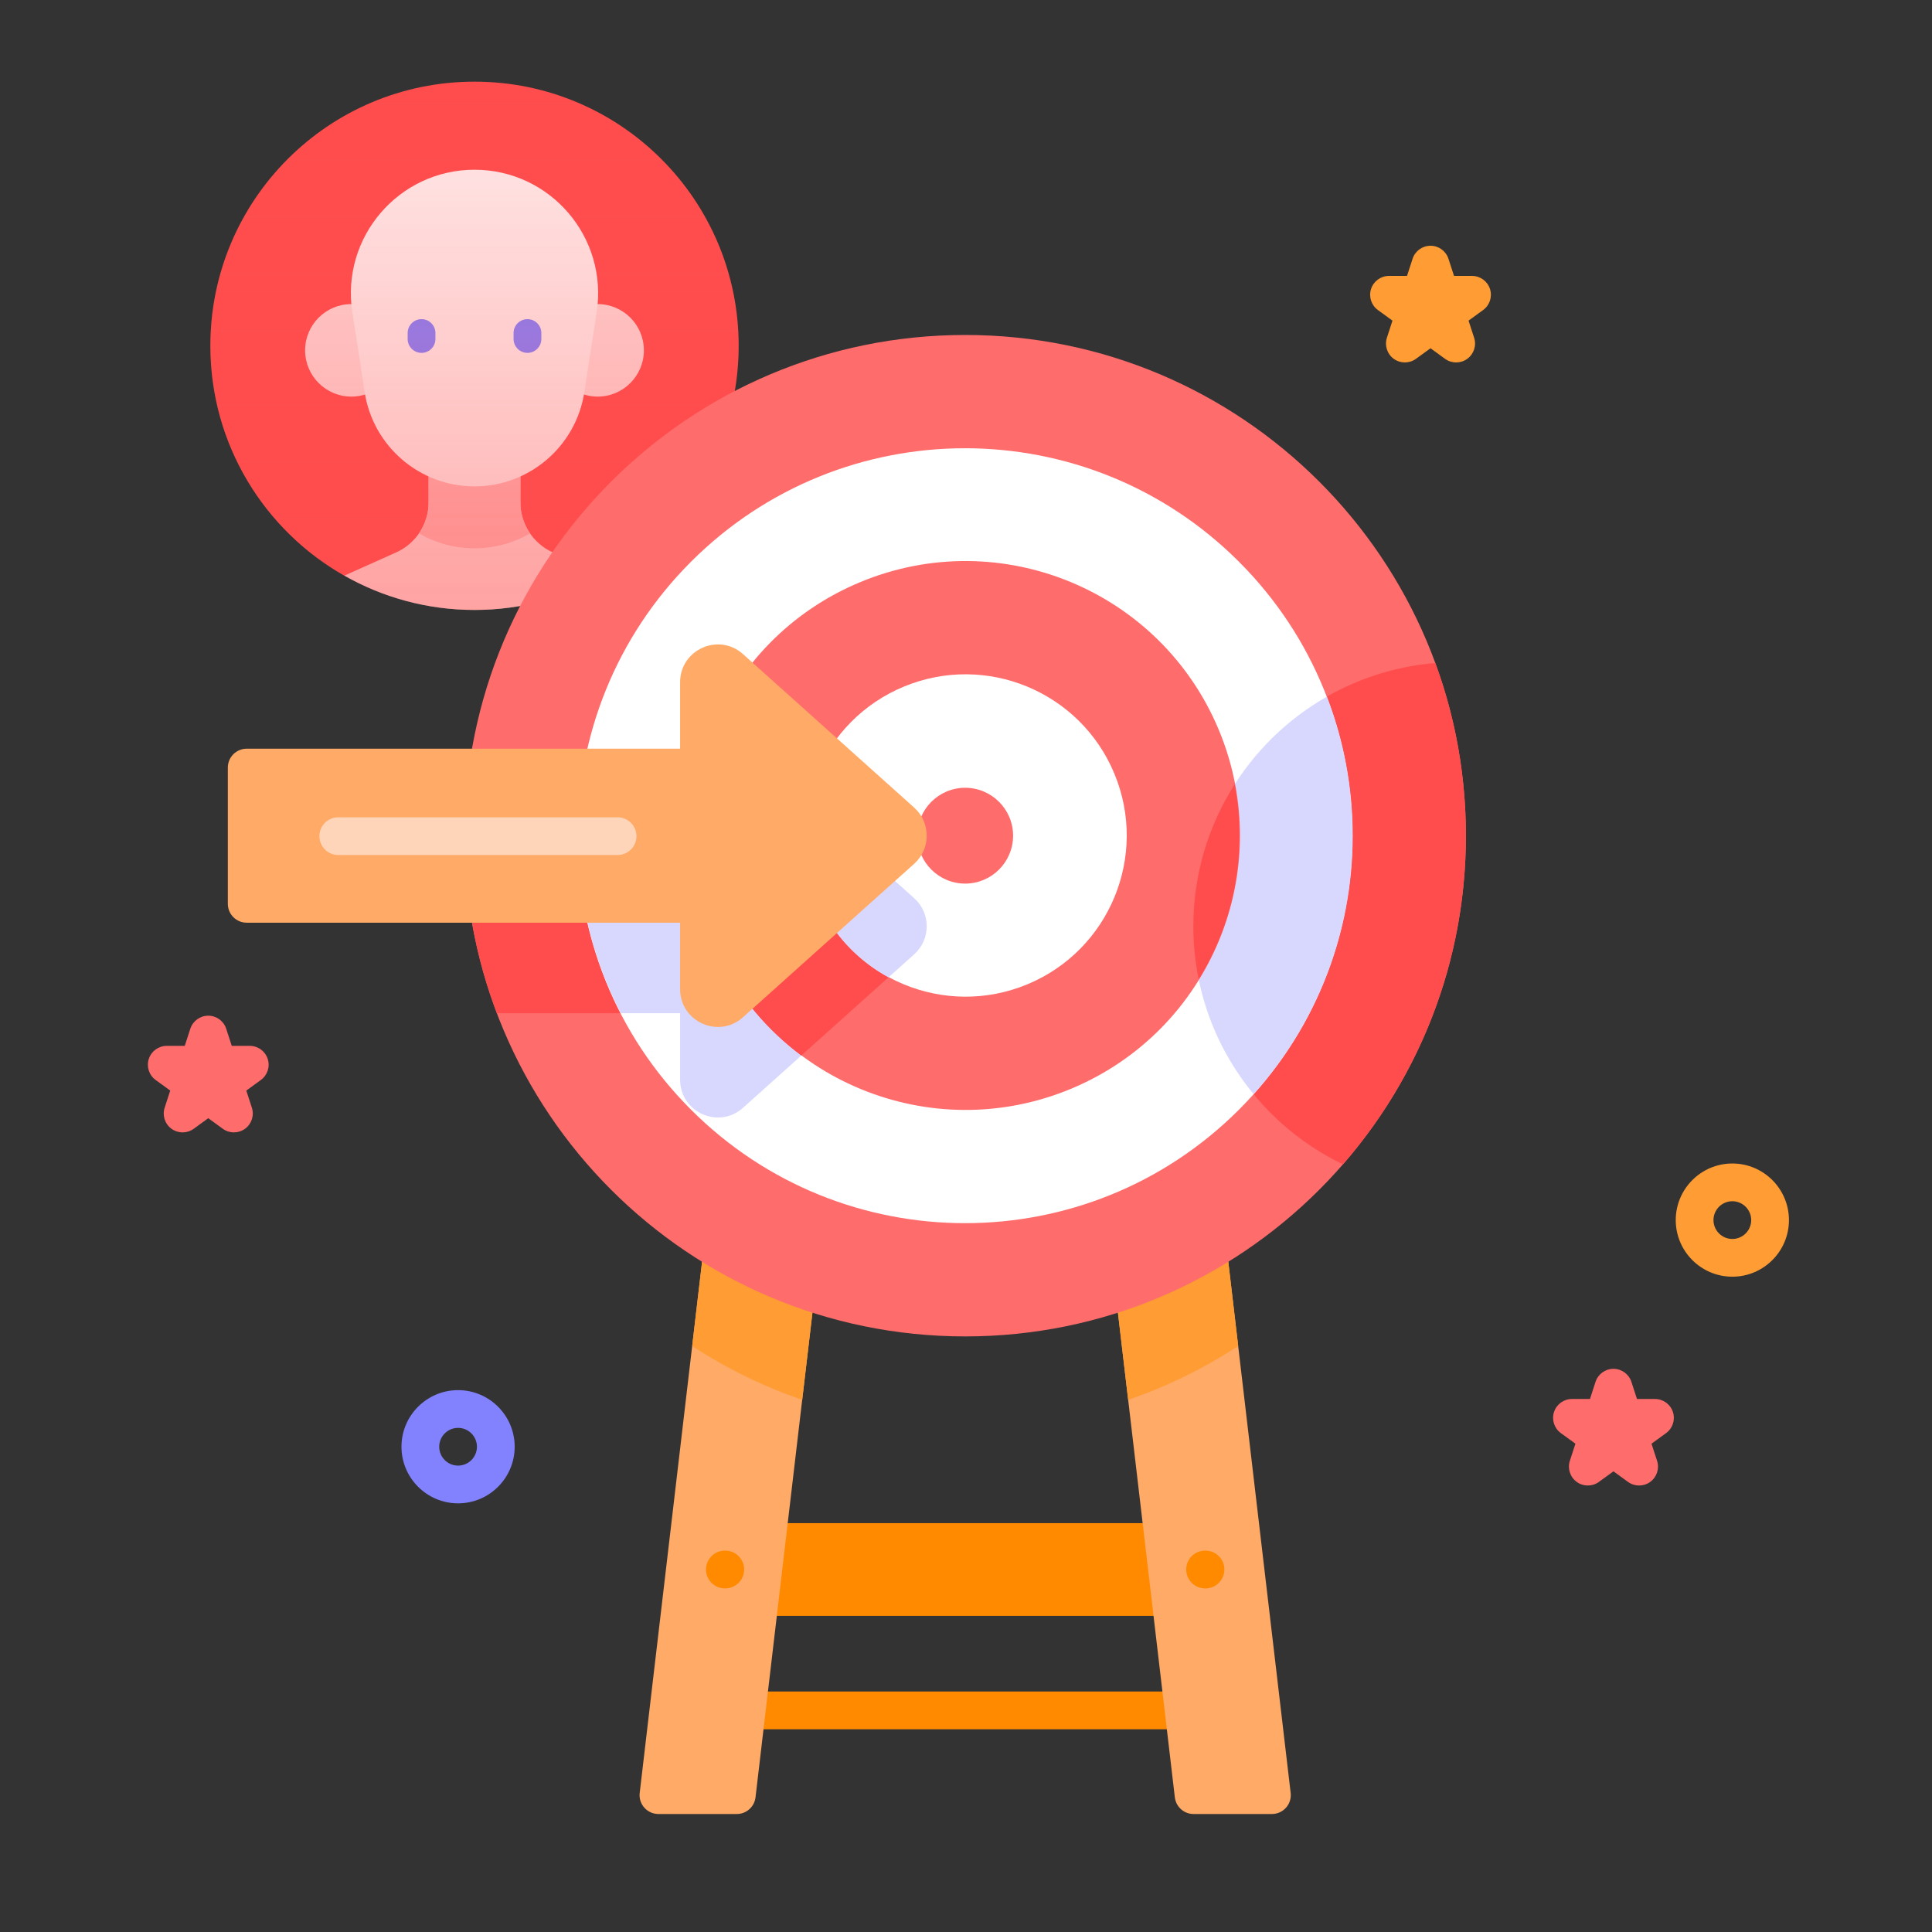 <svg width="512" height="512" viewBox="0 0 512 512" fill="none" xmlns="http://www.w3.org/2000/svg">
<rect x="0" y="0" width="512" height="512" fill="#333333" stroke="none"/>
<path d="M195.75 91.64C195.75 117.75 181.45 140.53 160.25 152.55H91.25C70.05 140.53 55.75 117.75 55.75 91.64C55.75 52.98 87.09 21.64 125.75 21.64C164.41 21.64 195.75 52.98 195.75 91.64Z" fill="#FF4D4D"/>
<path d="M125.747 161.641C138.29 161.641 150.052 158.326 160.233 152.548L146.496 146.39C141.267 144.046 137.902 138.849 137.902 133.119V111.634H113.591V133.119C113.591 138.849 110.226 144.046 104.997 146.39L91.26 152.548C101.443 158.326 113.204 161.641 125.747 161.641Z" fill="#FFD8D8"/>
<path d="M105.372 92.845C105.372 99.614 99.884 105.102 93.115 105.102C86.346 105.102 80.858 99.614 80.858 92.845C80.858 86.076 86.346 80.588 93.115 80.588C99.885 80.588 105.372 86.076 105.372 92.845Z" fill="#FFD8D8"/>
<path d="M158.38 105.102C165.149 105.102 170.637 99.614 170.637 92.845C170.637 86.076 165.149 80.588 158.38 80.588C151.611 80.588 146.123 86.076 146.123 92.845C146.123 99.614 151.611 105.102 158.38 105.102Z" fill="#FFD8D8"/>
<path d="M137.903 111.635V133.12C137.903 136.126 138.836 138.98 140.471 141.357C136.117 143.874 131.08 145.305 125.748 145.305C120.415 145.305 115.378 143.873 111.025 141.357C112.66 138.98 113.593 136.126 113.593 133.12V111.635H137.903Z" fill="#FFB2B2"/>
<path d="M93.374 82.722L96.638 103.923C98.85 118.29 111.212 128.895 125.748 128.895C140.284 128.895 152.647 118.29 154.858 103.923L158.122 82.722C161.177 62.879 145.824 44.983 125.748 44.983C105.671 44.984 90.319 62.88 93.374 82.722Z" fill="#FFEDED"/>
<path d="M139.783 93.515C137.752 93.515 136.105 91.869 136.105 89.837V88.256C136.105 86.225 137.752 84.578 139.783 84.578C141.814 84.578 143.461 86.224 143.461 88.256V89.837C143.461 91.869 141.814 93.515 139.783 93.515Z" fill="#8282FF"/>
<path d="M111.712 93.515C109.681 93.515 108.034 91.869 108.034 89.837V88.256C108.034 86.225 109.681 84.578 111.712 84.578C113.743 84.578 115.39 86.224 115.39 88.256V89.837C115.389 91.869 113.743 93.515 111.712 93.515Z" fill="#8282FF"/>
<path d="M197.592 403.651H313.973V428.22H197.592V403.651Z" fill="#FF8A00"/>
<path d="M313.079 458.271H198.486C195.725 458.271 193.486 456.032 193.486 453.271C193.486 450.51 195.725 448.271 198.486 448.271H313.079C315.841 448.271 318.079 450.51 318.079 453.271C318.079 456.032 315.841 458.271 313.079 458.271Z" fill="#FF8A00"/>
<path d="M200.22 476.314L219.701 310.406H188.871L169.527 475.147C169.178 478.119 171.5 480.73 174.493 480.73H195.254C197.79 480.731 199.924 478.833 200.22 476.314Z" fill="#FFAA66"/>
<path d="M219.705 310.409L212.595 370.969C202.235 367.409 192.455 362.599 183.435 356.709L188.875 310.409H219.705Z" fill="#FF9C33"/>
<path d="M342.038 475.148L322.694 310.407H291.864L311.345 476.315C311.641 478.834 313.775 480.732 316.311 480.732H337.072C340.064 480.731 342.387 478.12 342.038 475.148Z" fill="#FFAA66"/>
<path d="M328.135 356.709C319.115 362.589 309.335 367.409 298.975 370.969L291.865 310.409H322.695L328.135 356.709Z" fill="#FF9C33"/>
<path d="M125.75 161.641C164.41 161.641 195.75 130.301 195.75 91.641C195.75 52.981 164.41 21.641 125.75 21.641C87.09 21.641 55.75 52.981 55.75 91.641C55.75 130.301 87.09 161.641 125.75 161.641Z" fill="url(#paint0_linear_13_647)"/>
<path d="M255.782 354.164C329.069 354.164 388.479 294.754 388.479 221.467C388.479 148.18 329.069 88.77 255.782 88.77C182.495 88.77 123.085 148.18 123.085 221.467C123.085 294.754 182.495 354.164 255.782 354.164Z" fill="#FF6C6C"/>
<path d="M388.48 221.47C388.48 254.8 376.19 285.26 355.9 308.57H355.89C332.44 297.26 316.25 273.25 316.25 245.47C316.25 208.79 344.47 178.69 380.38 175.71C385.62 189.97 388.48 205.39 388.48 221.47Z" fill="#FF4D4D"/>
<path d="M242.26 252.91L196.91 293.58C190.47 299.35 180.23 294.78 180.23 286.13V268.52H131.68C126.23 254.18 123.21 238.64 123.1 222.41H180.23V204.8C180.23 196.15 190.47 191.58 196.91 197.35L242.26 238.02C246.7 242 246.7 248.94 242.26 252.91Z" fill="#FF4D4D"/>
<path d="M328.338 294.078C368.437 253.978 368.437 188.964 328.338 148.864C288.238 108.765 223.224 108.765 183.124 148.864C143.025 188.964 143.025 253.978 183.124 294.078C223.224 334.178 288.238 334.178 328.338 294.078Z" fill="white"/>
<path d="M358.48 221.47C358.48 247.77 348.54 271.78 332.23 289.97C322.24 277.87 316.25 262.37 316.25 245.47C316.25 219.41 330.5 196.67 351.63 184.62C356.06 196.06 358.48 208.49 358.48 221.47Z" fill="#D8D8FF"/>
<path d="M242.26 252.91L196.91 293.58C190.47 299.35 180.23 294.78 180.23 286.13V268.52H164.52C157.35 254.68 153.24 239.01 153.1 222.41H180.23V204.8C180.23 196.15 190.47 191.58 196.91 197.35L242.26 238.02C246.7 242 246.7 248.94 242.26 252.91Z" fill="#D8D8FF"/>
<path d="M283.725 288.585C320.823 273.208 338.432 230.668 323.054 193.57C307.677 156.472 265.138 138.864 228.039 154.241C190.941 169.618 173.333 212.158 188.71 249.256C204.088 286.354 246.627 303.962 283.725 288.585Z" fill="#FF6C6C"/>
<path d="M242.26 252.91L212.35 279.73C194.6 266.46 183.09 245.29 183.09 221.47C183.09 212.15 184.85 203.23 188.07 195.04C191.01 194.36 194.28 194.99 196.91 197.35L242.26 238.02C246.7 242 246.7 248.94 242.26 252.91Z" fill="#FF4D4D"/>
<path d="M328.48 221.47C328.48 235.43 324.53 248.48 317.67 259.56C316.74 255.01 316.25 250.3 316.25 245.47C316.25 231.63 320.27 218.73 327.2 207.87C328.04 212.28 328.48 216.82 328.48 221.47Z" fill="#FF4D4D"/>
<path d="M272.235 260.865C294.024 251.834 304.366 226.849 295.334 205.06C286.303 183.271 261.318 172.93 239.529 181.961C217.741 190.993 207.399 215.977 216.43 237.766C225.462 259.555 250.447 269.897 272.235 260.865Z" fill="white"/>
<path d="M255.782 234.164C248.781 234.164 243.085 228.468 243.085 221.467C243.085 214.466 248.781 208.77 255.782 208.77C262.783 208.77 268.479 214.466 268.479 221.467C268.479 228.468 262.783 234.164 255.782 234.164Z" fill="#FF6C6C"/>
<path d="M242.26 238.02L214 212.676C213.404 215.514 213.085 218.454 213.085 221.467C213.085 237.657 222.143 251.771 235.458 259.009L242.26 252.91C246.7 248.94 246.7 242 242.26 238.02Z" fill="#D8D8FF"/>
<path d="M319.47 420.935H319.355C316.593 420.935 314.355 418.696 314.355 415.935C314.355 413.174 316.593 410.935 319.355 410.935H319.47C322.232 410.935 324.47 413.174 324.47 415.935C324.47 418.696 322.231 420.935 319.47 420.935Z" fill="#FF8A00"/>
<path d="M192.21 420.935H192.095C189.334 420.935 187.095 418.696 187.095 415.935C187.095 413.174 189.334 410.935 192.095 410.935H192.21C194.971 410.935 197.21 413.174 197.21 415.935C197.21 418.696 194.972 420.935 192.21 420.935Z" fill="#FF8A00"/>
<path d="M196.91 269.58L242.264 228.913C246.696 224.939 246.696 217.997 242.264 214.023L196.91 173.356C190.471 167.582 180.234 172.152 180.234 180.801V198.412H65.379C62.618 198.412 60.379 200.651 60.379 203.412V239.525C60.379 242.286 62.618 244.525 65.379 244.525H180.234V262.136C180.234 270.784 190.471 275.354 196.91 269.58Z" fill="#FFAA66"/>
<path d="M163.665 226.59H89.646C86.885 226.59 84.646 224.351 84.646 221.59C84.646 218.829 86.885 216.59 89.646 216.59H163.665C166.426 216.59 168.665 218.829 168.665 221.59C168.665 224.351 166.426 226.59 163.665 226.59Z" fill="#FFD5BA"/>
<path d="M434.38 393.677C433.349 393.677 432.318 393.359 431.441 392.722L427.583 389.918L423.723 392.722C421.971 393.995 419.598 393.995 417.846 392.722C416.093 391.449 415.36 389.192 416.03 387.132L417.504 382.594L413.646 379.79C411.893 378.517 411.16 376.26 411.83 374.2C412.499 372.14 414.419 370.745 416.585 370.745H421.356L422.831 366.208C423.5 364.148 425.42 362.753 427.586 362.753C429.752 362.753 431.672 364.148 432.341 366.208L433.816 370.745H438.587C440.753 370.745 442.673 372.14 443.342 374.2C444.012 376.26 443.279 378.517 441.526 379.79L437.667 382.594L439.141 387.131C439.811 389.191 439.078 391.448 437.325 392.721C436.442 393.359 435.411 393.677 434.38 393.677Z" fill="#FF6C6C"/>
<path d="M61.989 300.095C60.958 300.095 59.927 299.777 59.05 299.14L55.19 296.336L51.331 299.14C49.579 300.413 47.206 300.413 45.453 299.14C43.701 297.867 42.967 295.61 43.637 293.55L45.112 289.013L41.252 286.209C39.5 284.936 38.766 282.679 39.436 280.619C40.106 278.559 42.025 277.164 44.191 277.164H48.962L50.436 272.627C51.105 270.567 53.025 269.172 55.191 269.172C57.357 269.172 59.277 270.567 59.946 272.627L61.42 277.164H66.191C68.357 277.164 70.277 278.559 70.946 280.619C71.615 282.679 70.882 284.936 69.13 286.209L65.271 289.013L66.746 293.55C67.415 295.61 66.682 297.867 64.93 299.14C64.052 299.777 63.02 300.095 61.989 300.095Z" fill="#FF6C6C"/>
<path d="M385.896 96.05C384.865 96.05 383.834 95.732 382.957 95.095L379.099 92.291L375.239 95.095C373.487 96.368 371.114 96.368 369.362 95.095C367.609 93.822 366.876 91.565 367.546 89.505L369.02 84.967L365.161 82.163C363.409 80.89 362.676 78.633 363.346 76.573C364.015 74.513 365.935 73.118 368.101 73.118H372.872L374.347 68.581C375.016 66.521 376.936 65.126 379.102 65.126C381.268 65.126 383.188 66.521 383.857 68.581L385.332 73.118H390.103C392.269 73.118 394.189 74.513 394.858 76.573C395.528 78.633 394.795 80.89 393.042 82.163L389.183 84.968L390.657 89.505C391.327 91.565 390.594 93.822 388.841 95.095C387.958 95.731 386.927 96.05 385.896 96.05Z" fill="#FF9C33"/>
<path d="M121.395 398.401C113.124 398.401 106.395 391.672 106.395 383.401C106.395 375.13 113.124 368.401 121.395 368.401C129.666 368.401 136.395 375.13 136.395 383.401C136.395 391.672 129.666 398.401 121.395 398.401ZM121.395 378.401C118.638 378.401 116.395 380.644 116.395 383.401C116.395 386.158 118.638 388.401 121.395 388.401C124.152 388.401 126.395 386.158 126.395 383.401C126.395 380.644 124.151 378.401 121.395 378.401Z" fill="#8282FF"/>
<path d="M459.089 338.338C450.818 338.338 444.089 331.609 444.089 323.338C444.089 315.067 450.818 308.338 459.089 308.338C467.36 308.338 474.089 315.067 474.089 323.338C474.089 331.609 467.36 338.338 459.089 338.338ZM459.089 318.338C456.332 318.338 454.089 320.581 454.089 323.338C454.089 326.095 456.332 328.338 459.089 328.338C461.846 328.338 464.089 326.095 464.089 323.338C464.089 320.581 461.846 318.338 459.089 318.338Z" fill="#FF9C33"/>
<defs>
<linearGradient id="paint0_linear_13_647" x1="125.75" y1="168.784" x2="125.75" y2="14.731" gradientUnits="userSpaceOnUse">
<stop stop-color="#FF4D4D" stop-opacity="0.4"/>
<stop offset="0.146" stop-color="#FF4D4D" stop-opacity="0.342"/>
<stop offset="1" stop-color="#FF4D4D" stop-opacity="0"/>
</linearGradient>
</defs>
</svg>
